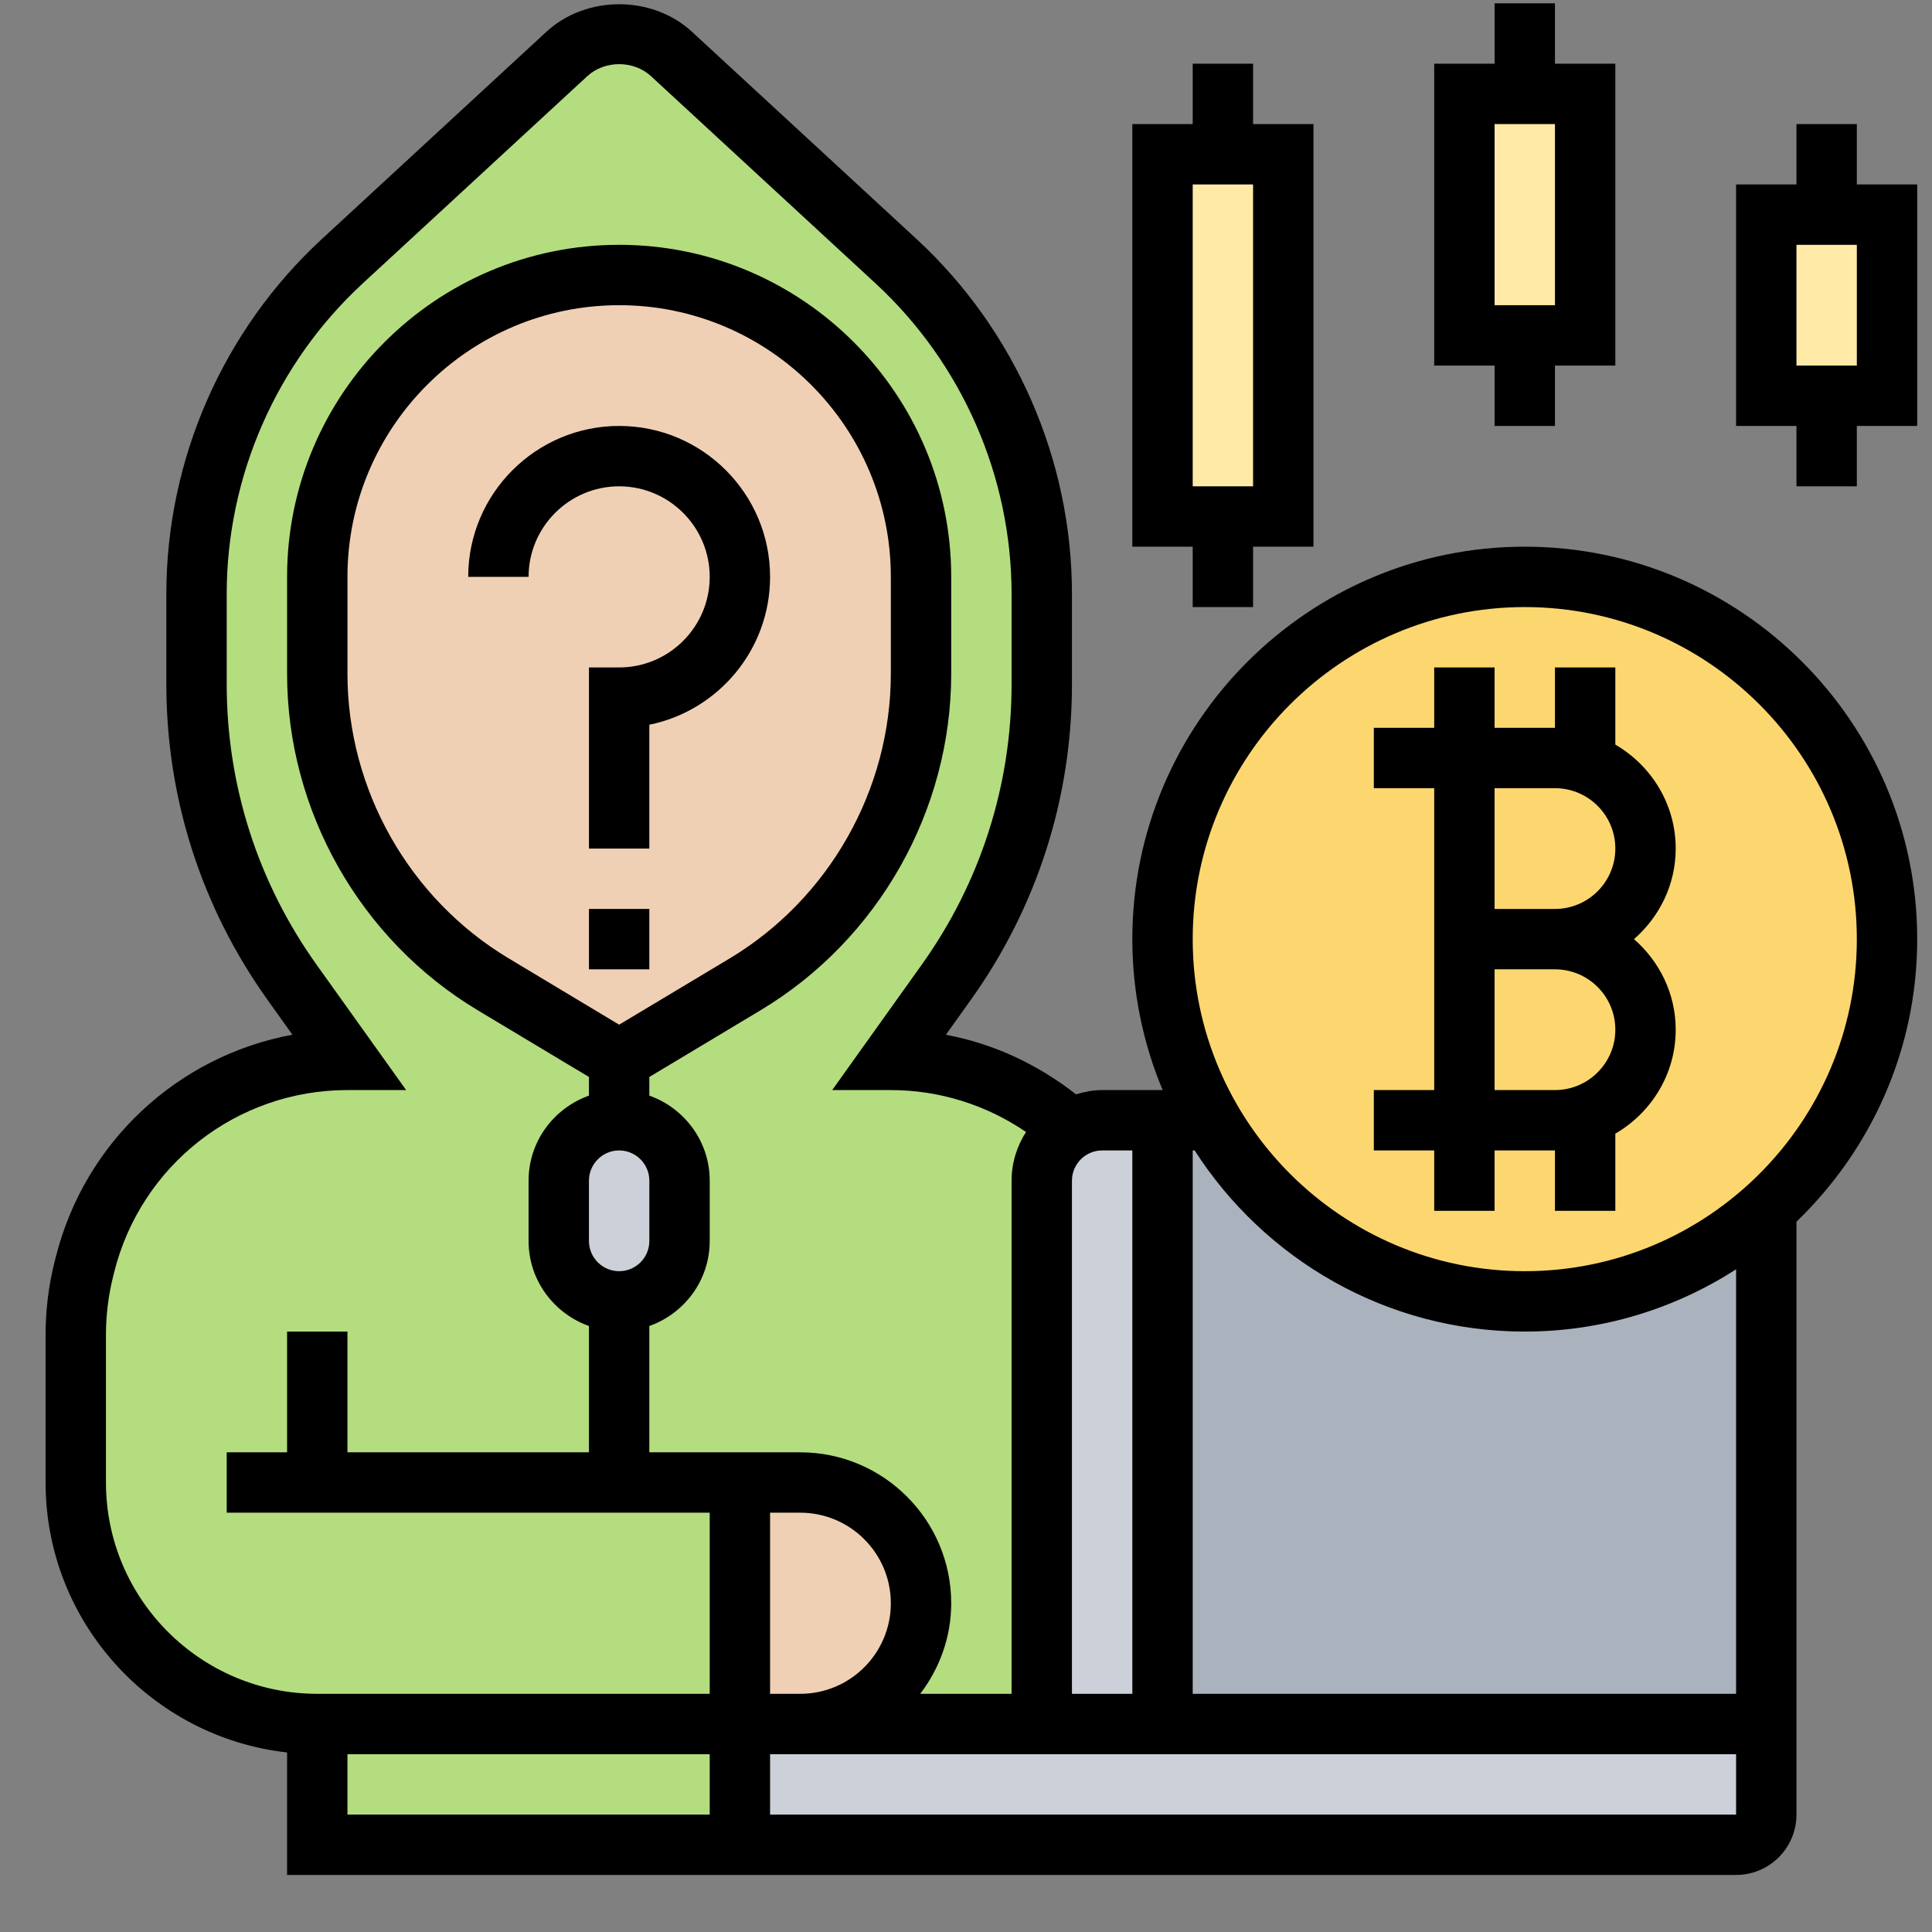 <svg width="32" height="32" viewBox="0 0 32 32" fill="none" xmlns="http://www.w3.org/2000/svg">
<rect x="0" y="0" width="32" height="32" fill="#808080" stroke="none"/>
<path d="M13.255 28.555H17.255H19.255H29.255V30.055C29.255 30.33 29.03 30.555 28.755 30.555H12.755C12.48 30.555 12.255 30.33 12.255 30.055V28.555H13.255Z" fill="#CCD1D9"/>
<path d="M29.255 20.03V28.555H19.255V18.555H20.055C21.09 20.345 23.03 21.555 25.255 21.555C25.67 21.555 26.075 21.515 26.465 21.435C27.525 21.215 28.48 20.725 29.255 20.03Z" fill="#AAB2BD"/>
<path d="M19.255 18.555V28.555H17.255V19.555C17.255 19.19 17.45 18.87 17.745 18.695C17.895 18.605 18.07 18.555 18.255 18.555H19.255Z" fill="#CCD1D9"/>
<path d="M31.255 3.555V6.555H30.255H29.255V3.555H30.255H31.255Z" fill="#FFEAA7"/>
<path d="M26.255 1.555V5.555H25.255H24.255V1.555H25.255H26.255Z" fill="#FFEAA7"/>
<path d="M21.255 2.555V8.555H20.255H19.255V2.555H20.255H21.255Z" fill="#FFEAA7"/>
<path d="M12.755 30.555H5.255V28.555H12.255V30.055C12.255 30.33 12.48 30.555 12.755 30.555Z" fill="#B4DD7F"/>
<path d="M17.255 19.555V28.555H13.255C14.36 28.555 15.255 27.66 15.255 26.555C15.255 26.005 15.03 25.505 14.67 25.14C14.305 24.78 13.805 24.555 13.255 24.555H12.255V28.555H5.255C3.045 28.555 1.255 26.765 1.255 24.555V22.105C1.255 21.74 1.3 21.375 1.39 21.02L1.405 20.95C1.655 19.955 2.23 19.105 2.995 18.505C3.765 17.905 4.725 17.555 5.755 17.555L4.84 16.27C3.81 14.83 3.255 13.105 3.255 11.33V9.84C3.255 7.745 4.13 5.75 5.67 4.33L9.39 0.895C9.625 0.675 9.935 0.555 10.255 0.555C10.575 0.555 10.885 0.675 11.12 0.895L14.84 4.33C16.38 5.75 17.255 7.745 17.255 9.84V11.33C17.255 13.105 16.7 14.83 15.67 16.27L14.755 17.555C15.89 17.555 16.94 17.98 17.745 18.695C17.45 18.87 17.255 19.19 17.255 19.555Z" fill="#B4DD7F"/>
<path d="M11.255 19.555V20.555C11.255 21.105 10.805 21.555 10.255 21.555C9.705 21.555 9.255 21.105 9.255 20.555V19.555C9.255 19.005 9.705 18.555 10.255 18.555C10.53 18.555 10.78 18.665 10.96 18.85C11.145 19.03 11.255 19.28 11.255 19.555Z" fill="#CCD1D9"/>
<path d="M14.67 25.14C15.03 25.505 15.255 26.005 15.255 26.555C15.255 27.66 14.36 28.555 13.255 28.555H12.255V24.555H13.255C13.805 24.555 14.305 24.78 14.67 25.14Z" fill="#F0D0B4"/>
<path d="M10.255 17.555L8.17 16.305C6.36 15.22 5.255 13.265 5.255 11.16V9.555C5.255 6.795 7.495 4.555 10.255 4.555C11.635 4.555 12.885 5.115 13.79 6.02C14.695 6.925 15.255 8.175 15.255 9.555V11.16C15.255 13.265 14.15 15.22 12.34 16.305L10.255 17.555Z" fill="#F0D0B4"/>
<path d="M26.465 9.675C26.075 9.595 25.67 9.555 25.255 9.555C21.94 9.555 19.255 12.24 19.255 15.555C19.255 16.645 19.545 17.67 20.055 18.555C21.09 20.345 23.03 21.555 25.255 21.555C25.67 21.555 26.075 21.515 26.465 21.435C27.525 21.215 28.48 20.725 29.255 20.03C30.485 18.93 31.255 17.335 31.255 15.555C31.255 12.655 29.2 10.235 26.465 9.675Z" fill="#FCD770"/>
<path d="M27.755 14.055C27.755 13.318 27.35 12.68 26.755 12.333V11.055H25.755V12.055H24.755V11.055H23.755V12.055H22.755V13.055H23.755V18.055H22.755V19.055H23.755V20.055H24.755V19.055H25.755V20.055H26.755V18.777C27.35 18.43 27.755 17.792 27.755 17.055C27.755 16.455 27.484 15.922 27.064 15.555C27.484 15.188 27.755 14.655 27.755 14.055ZM26.755 17.055C26.755 17.606 26.307 18.055 25.755 18.055H24.755V16.055H25.755C26.307 16.055 26.755 16.503 26.755 17.055ZM24.755 15.055V13.055H25.755C26.307 13.055 26.755 13.503 26.755 14.055C26.755 14.606 26.307 15.055 25.755 15.055H24.755Z" fill="black"/>
<path d="M25.255 9.055C21.671 9.055 18.755 11.971 18.755 15.555C18.755 16.441 18.935 17.285 19.257 18.055H18.255C18.104 18.055 17.961 18.084 17.823 18.126C17.188 17.629 16.453 17.285 15.667 17.139L16.079 16.562C17.176 15.027 17.755 13.218 17.755 11.331V9.839C17.755 7.613 16.817 5.47 15.182 3.96L11.462 0.527C10.803 -0.082 9.709 -0.082 9.049 0.527L5.33 3.96C3.693 5.471 2.755 7.613 2.755 9.839V11.331C2.755 13.218 3.335 15.027 4.432 16.562L4.843 17.138C2.952 17.488 1.402 18.908 0.922 20.829L0.904 20.898C0.805 21.294 0.755 21.7 0.755 22.107V24.555C0.755 26.867 2.509 28.776 4.755 29.026V31.055H28.755C29.307 31.055 29.755 30.607 29.755 30.055V20.235C30.985 19.051 31.755 17.393 31.755 15.555C31.755 11.971 28.839 9.055 25.255 9.055ZM18.755 19.055V28.055H17.755V19.555C17.755 19.28 17.98 19.055 18.255 19.055H18.755ZM1.755 24.555V22.107C1.755 21.782 1.795 21.457 1.874 21.142L1.891 21.072C2.335 19.296 3.924 18.055 5.755 18.055H6.727L5.245 15.981C4.271 14.617 3.755 13.009 3.755 11.331V9.839C3.755 7.891 4.576 6.016 6.007 4.695L9.727 1.262C10.015 0.996 10.495 0.996 10.783 1.262L14.503 4.695C15.934 6.017 16.755 7.891 16.755 9.839V11.331C16.755 13.008 16.24 14.616 15.265 15.981L13.784 18.055H14.755C15.56 18.055 16.337 18.301 16.994 18.749C16.845 18.982 16.755 19.258 16.755 19.555V28.055H15.242C15.56 27.636 15.755 27.12 15.755 26.555C15.755 25.177 14.634 24.055 13.255 24.055H10.755V21.963C11.336 21.756 11.755 21.206 11.755 20.555V19.555C11.755 18.904 11.336 18.354 10.755 18.147V17.838L12.599 16.732C14.546 15.564 15.755 13.428 15.755 11.158V9.555C15.755 6.523 13.288 4.055 10.255 4.055C7.223 4.055 4.755 6.523 4.755 9.555V11.158C4.755 13.429 5.964 15.564 7.911 16.732L9.755 17.838V18.147C9.175 18.354 8.755 18.904 8.755 19.555V20.555C8.755 21.206 9.175 21.756 9.755 21.963V24.055H5.755V22.055H4.755V24.055H3.755V25.055H11.755V28.055H5.255C3.325 28.055 1.755 26.485 1.755 24.555ZM13.255 25.055C14.082 25.055 14.755 25.728 14.755 26.555C14.755 27.382 14.082 28.055 13.255 28.055H12.755V25.055H13.255ZM10.255 16.972L8.426 15.874C6.778 14.886 5.755 13.079 5.755 11.158V9.555C5.755 7.074 7.774 5.055 10.255 5.055C12.736 5.055 14.755 7.074 14.755 9.555V11.158C14.755 13.079 13.732 14.887 12.085 15.875L10.255 16.972ZM10.255 19.055C10.531 19.055 10.755 19.28 10.755 19.555V20.555C10.755 20.831 10.531 21.055 10.255 21.055C9.98 21.055 9.755 20.831 9.755 20.555V19.555C9.755 19.28 9.98 19.055 10.255 19.055ZM5.755 30.055V29.055H11.755V30.055H5.755ZM12.755 30.055V29.055H13.255H28.755V30.055H12.755ZM28.755 28.055H19.755V19.055H19.787C20.944 20.856 22.96 22.055 25.255 22.055C26.544 22.055 27.744 21.674 28.755 21.024V28.055ZM25.255 21.055C22.223 21.055 19.755 18.588 19.755 15.555C19.755 12.523 22.223 10.055 25.255 10.055C28.288 10.055 30.755 12.523 30.755 15.555C30.755 18.588 28.288 21.055 25.255 21.055Z" fill="black"/>
<path d="M30.755 3.055V2.055H29.755V3.055H28.755V7.055H29.755V8.055H30.755V7.055H31.755V3.055H30.755ZM30.755 6.055H29.755V4.055H30.755V6.055Z" fill="black"/>
<path d="M24.755 7.055H25.755V6.055H26.755V1.055H25.755V0.055H24.755V1.055H23.755V6.055H24.755V7.055ZM24.755 2.055H25.755V5.055H24.755V2.055Z" fill="black"/>
<path d="M19.755 10.055H20.755V9.055H21.755V2.055H20.755V1.055H19.755V2.055H18.755V9.055H19.755V10.055ZM19.755 3.055H20.755V8.055H19.755V3.055Z" fill="black"/>
<path d="M10.255 7.055C8.877 7.055 7.755 8.176 7.755 9.555H8.755C8.755 8.728 9.428 8.055 10.255 8.055C11.082 8.055 11.755 8.728 11.755 9.555C11.755 10.382 11.082 11.055 10.255 11.055H9.755V14.055H10.755V12.004C11.895 11.772 12.755 10.762 12.755 9.555C12.755 8.176 11.634 7.055 10.255 7.055Z" fill="black"/>
<path d="M9.755 15.055H10.755V16.055H9.755V15.055Z" fill="black"/>
</svg>
